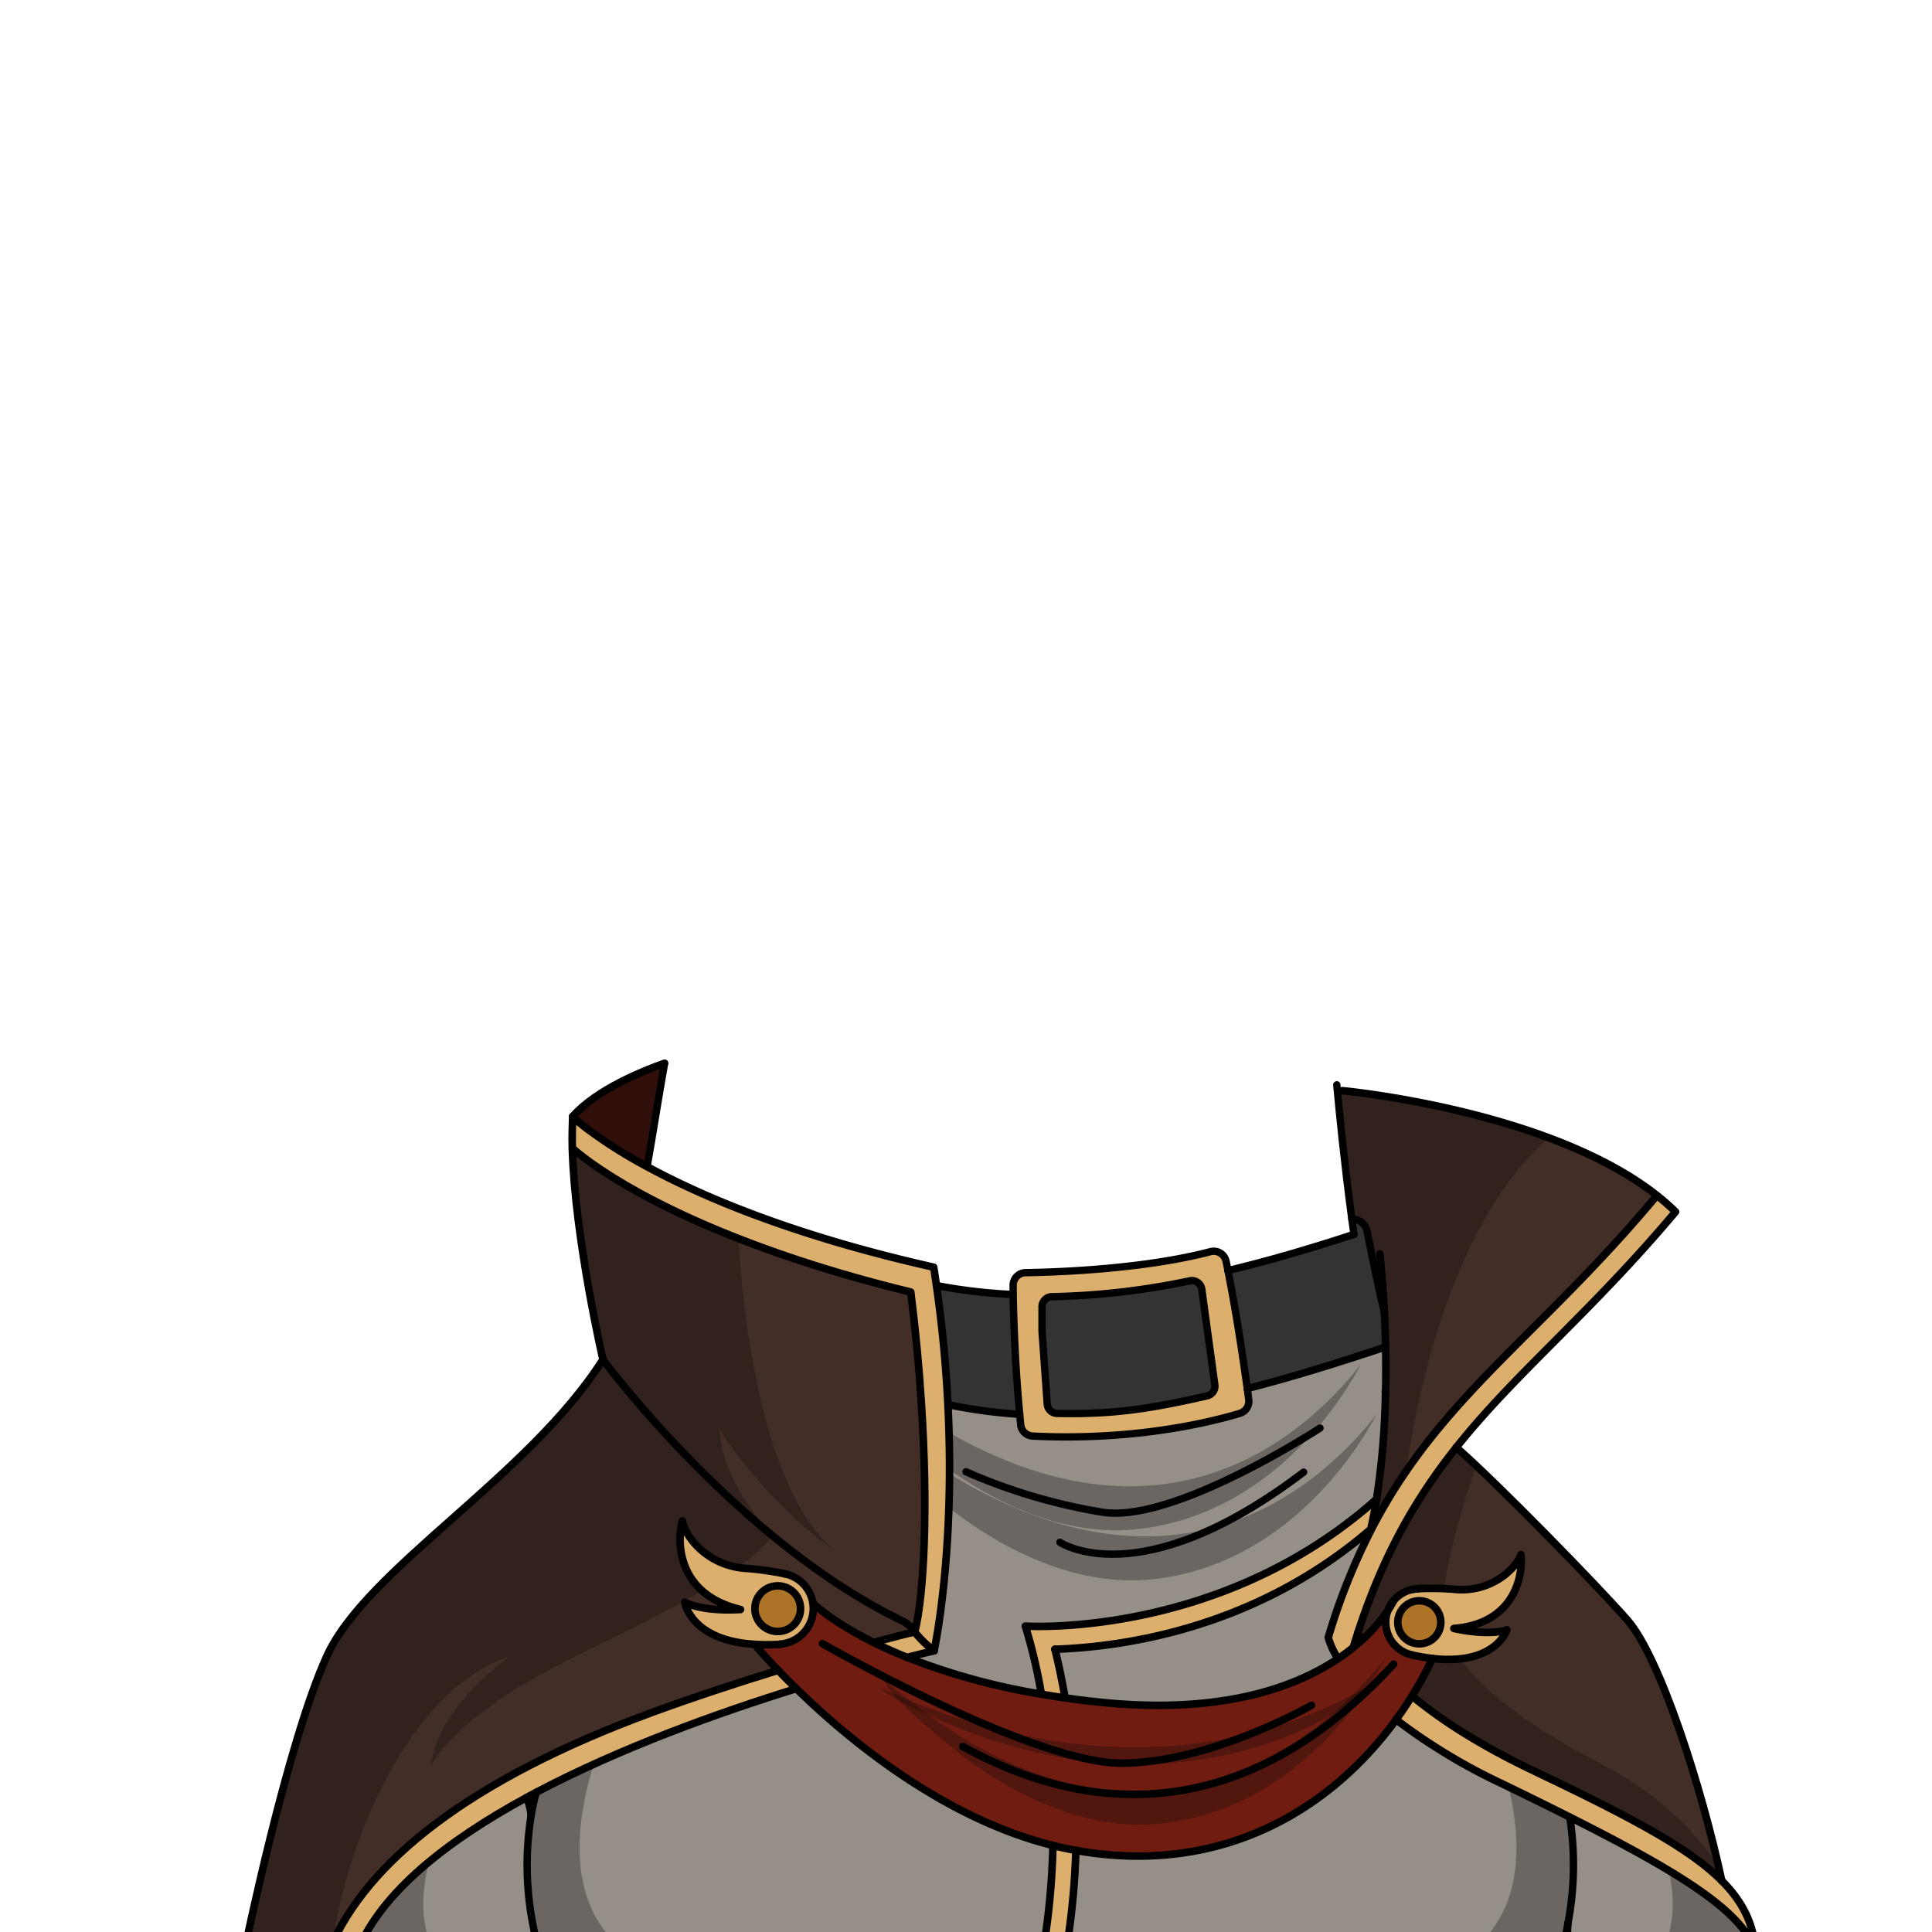 <svg xmlns="http://www.w3.org/2000/svg" viewBox="0 0 432 432">
  <defs>
    <style>.GUNDAN_JAPANESE_SEROW_OUTFIT_JAPANESE_SEROW_OUTFIT_39_cls-1{isolation:isolate;}.GUNDAN_JAPANESE_SEROW_OUTFIT_JAPANESE_SEROW_OUTFIT_39_cls-2{fill:#968f87;}.GUNDAN_JAPANESE_SEROW_OUTFIT_JAPANESE_SEROW_OUTFIT_39_cls-3{fill:#dcaf6d;}.GUNDAN_JAPANESE_SEROW_OUTFIT_JAPANESE_SEROW_OUTFIT_39_cls-4{fill:#ad7327;}.GUNDAN_JAPANESE_SEROW_OUTFIT_JAPANESE_SEROW_OUTFIT_39_cls-5{fill:#333;}.GUNDAN_JAPANESE_SEROW_OUTFIT_JAPANESE_SEROW_OUTFIT_39_cls-6{fill:#070707;opacity:0.3;mix-blend-mode:multiply;}.GUNDAN_JAPANESE_SEROW_OUTFIT_JAPANESE_SEROW_OUTFIT_39_cls-7{fill:#300f0a;}.GUNDAN_JAPANESE_SEROW_OUTFIT_JAPANESE_SEROW_OUTFIT_39_cls-8{fill:#432e27;}.GUNDAN_JAPANESE_SEROW_OUTFIT_JAPANESE_SEROW_OUTFIT_39_cls-9{fill:#711c11;}.GUNDAN_JAPANESE_SEROW_OUTFIT_JAPANESE_SEROW_OUTFIT_39_cls-10,.GUNDAN_JAPANESE_SEROW_OUTFIT_JAPANESE_SEROW_OUTFIT_39_cls-11,.GUNDAN_JAPANESE_SEROW_OUTFIT_JAPANESE_SEROW_OUTFIT_39_cls-12{fill:none;stroke:#000;stroke-linecap:round;stroke-linejoin:round;}.GUNDAN_JAPANESE_SEROW_OUTFIT_JAPANESE_SEROW_OUTFIT_39_cls-10{stroke-width:1.69px;}.GUNDAN_JAPANESE_SEROW_OUTFIT_JAPANESE_SEROW_OUTFIT_39_cls-11{stroke-width:1.65px;}.GUNDAN_JAPANESE_SEROW_OUTFIT_JAPANESE_SEROW_OUTFIT_39_cls-12{stroke-width:1.64px;}</style>
  </defs>
  <g class="GUNDAN_JAPANESE_SEROW_OUTFIT_JAPANESE_SEROW_OUTFIT_39_cls-1">
    <g id="outfit">
      <path class="GUNDAN_JAPANESE_SEROW_OUTFIT_JAPANESE_SEROW_OUTFIT_39_cls-2" d="M229.27,363.6s42.41,2.84,77.26-27.27l1.29-1.14a160.81,160.81,0,0,0,1.82-18.87c.08-1.68.13-3.34.16-5h0c.07-3.55.06-7,0-10.15q-3.06,1-6.08,2c-8.53,2.77-16.78,5.25-24.86,7.31.13.94.24,1.76.33,2.45a2.83,2.83,0,0,1-2,3.08c-6,1.81-23.17,6.22-46.32,5.08a2.83,2.83,0,0,1-2.67-2.54c-.08-.77-.15-1.55-.22-2.32a113.3,113.3,0,0,1-16-2.17q.17,3.21.24,6.27c.09,2.87.12,5.64.12,8.3,0,.31,0,.61,0,.91,0,2.62-.05,5.13-.14,7.53-.65,20-3.31,32.05-3.31,32.05s-2.2.49-6,1.46a147,147,0,0,0,30,8.22A118.17,118.17,0,0,0,229.27,363.6Z" />
      <path class="GUNDAN_JAPANESE_SEROW_OUTFIT_JAPANESE_SEROW_OUTFIT_39_cls-2" d="M132.85,394.45c-4.31,1.95-8.56,4-12.67,6.17l-.28.15q-.32,1.16-.57,2.31c-.22,1-.4,1.91-.57,2.86,0-.17,0-.34-.07-.5h0a16.56,16.56,0,0,0-1-3.49,137,137,0,0,0-21.81,14.41C88.59,422.42,83,429,80,436.11H233.24a164.78,164.78,0,0,0,2.2-23.46c-24.66-6.15-45.85-23.82-57.38-35.07A393.19,393.19,0,0,0,132.85,394.45Z" />
      <path class="GUNDAN_JAPANESE_SEROW_OUTFIT_JAPANESE_SEROW_OUTFIT_39_cls-2" d="M299.2,370.87a16.55,16.55,0,0,1-2.2-4.72A140.29,140.29,0,0,1,306.63,342l-.1-.05c-26.85,23.2-57.68,26.4-70.64,26.85.67,2.69,1.49,6.38,2.26,10.87,2.25.33,4.57.62,7,.88C272.57,383.5,289.36,377.45,299.2,370.87Z" />
      <path class="GUNDAN_JAPANESE_SEROW_OUTFIT_JAPANESE_SEROW_OUTFIT_39_cls-2" d="M351,406.29c-4.63-2.34-9.7-4.83-15.23-7.51a130.32,130.32,0,0,1-23.54-14.25c-14.29,19.6-38.4,34.91-71,29.33l-.6-.11a163.61,163.61,0,0,1-2.17,22.36H349.22l.26-1c.37-1.45.75-3.17,1.09-5.11h0a59.26,59.26,0,0,0,0,6.12h42C389.28,427.44,376.82,419.29,351,406.29Z" />
      <path class="GUNDAN_JAPANESE_SEROW_OUTFIT_JAPANESE_SEROW_OUTFIT_39_cls-3" d="M179,359.69a5.1,5.1,0,1,0-5.1,5.1A5.09,5.09,0,0,0,179,359.69Zm-2.09-7.35a7.92,7.92,0,0,1,4.87,6.24,8.05,8.05,0,0,1,.08,1.11,8,8,0,0,1-7.43,7.94,44.46,44.46,0,0,1-5.63,0c-14.42-.85-15.66-9.42-15.66-9.42s3.45,2.13,12.46,1.63c-14.08-3.37-14.34-14.91-13-19.8.41,2.94,5.26,10.26,14.71,10.63a71.44,71.44,0,0,1,8.15,1.18h.07a7.42,7.42,0,0,1,1.22.36.42.42,0,0,1,.14.06Z" />
      <path class="GUNDAN_JAPANESE_SEROW_OUTFIT_JAPANESE_SEROW_OUTFIT_39_cls-4" d="M318.11,358a4.81,4.81,0,1,1-5.5,4A4.8,4.8,0,0,1,318.11,358Z" />
      <path class="GUNDAN_JAPANESE_SEROW_OUTFIT_JAPANESE_SEROW_OUTFIT_39_cls-5" d="M271.64,309.63a2.24,2.24,0,0,1-1.74,2.49l-.29.07c-12.86,2.91-20.84,4.1-33.21,3.86a2.25,2.25,0,0,1-1.55-.62,2.3,2.3,0,0,1-.69-1.53L233,297.7v-5.35a2.24,2.24,0,0,1,2.22-2.41,164.85,164.85,0,0,0,30.78-3.55,2.24,2.24,0,0,1,2.68,1.9l.51,3.81Z" />
      <path class="GUNDAN_JAPANESE_SEROW_OUTFIT_JAPANESE_SEROW_OUTFIT_39_cls-4" d="M173.9,354.6a5.1,5.1,0,1,1-5.1,5.09A5.09,5.09,0,0,1,173.9,354.6Z" />
      <path class="GUNDAN_JAPANESE_SEROW_OUTFIT_JAPANESE_SEROW_OUTFIT_39_cls-3" d="M317.07,355.24a63.74,63.74,0,0,1,7.77.1c8.86,1.05,14.46-5.06,15.27-7.74.51,4.75-1.43,15.46-15,16.53,8.31,1.79,11.85.31,11.85.31s-2.49,8-16.6,6.41a41.63,41.63,0,0,1-4.62-.8,7.5,7.5,0,0,1-5.75-8.49,7,7,0,0,1,.41-1.52,15.05,15.05,0,0,0,1.24-2.11h0a7.5,7.5,0,0,1,4-2.48h0a.35.35,0,0,1,.14,0,6,6,0,0,1,1.2-.16Zm-.46,12.24a4.81,4.81,0,1,0-4-5.5A4.8,4.8,0,0,0,316.61,367.48Z" />
      <path class="GUNDAN_JAPANESE_SEROW_OUTFIT_JAPANESE_SEROW_OUTFIT_39_cls-3" d="M240.56,413.75a163.61,163.61,0,0,1-2.17,22.36h-5.15a164.78,164.78,0,0,0,2.2-23.46Q238,413.29,240.56,413.75Z" />
      <path class="GUNDAN_JAPANESE_SEROW_OUTFIT_JAPANESE_SEROW_OUTFIT_39_cls-3" d="M208.88,369.14s-2.2.49-6,1.46h0c-2.81-1.13-5.3-2.26-7.5-3.35,3.84-1,7-1.85,9.17-2.34A25,25,0,0,0,208.88,369.14Z" />
      <path class="GUNDAN_JAPANESE_SEROW_OUTFIT_JAPANESE_SEROW_OUTFIT_39_cls-6" d="M307.82,316.25c-8.48,15.73-25.7,34.64-50.8,36.95-20.34,1.87-38.63-11.12-44.83-16.11.09-2.4.13-4.91.14-7.53C260.42,358.92,292.32,335.93,307.82,316.25Z" />
      <path class="GUNDAN_JAPANESE_SEROW_OUTFIT_JAPANESE_SEROW_OUTFIT_39_cls-6" d="M304.32,305.05c-8.48,15.73-25.7,34.64-50.8,36.95-17.24,1.59-33-7.5-41.18-13.35,0-2.66,0-5.43-.12-8.3C258.43,346.64,289.2,324.27,304.32,305.05Z" />
      <path class="GUNDAN_JAPANESE_SEROW_OUTFIT_JAPANESE_SEROW_OUTFIT_39_cls-7" d="M148.59,237.75c-.73,4.22-1.42,8.28-2,11.77-.64,4-1.29,7.79-1.92,11.33a105,105,0,0,1-13.26-8.37,34.68,34.68,0,0,1-3.38-2.82C133.37,243.56,144.2,239.29,148.59,237.75Z" />
      <path class="GUNDAN_JAPANESE_SEROW_OUTFIT_JAPANESE_SEROW_OUTFIT_39_cls-5" d="M309.5,293.05c.13,2.46.23,5.2.29,8.14-10.7,3.58-21,6.77-30.94,9.31-.82-6-2.36-16.55-4.31-26.36,9.12-2.18,18.5-4.93,28.21-8.11q-.25-1.77-.48-3.48a3.49,3.49,0,0,1,3.43,2.83C306.68,280.34,308.68,290.35,309.5,293.05Z" />
      <path class="GUNDAN_JAPANESE_SEROW_OUTFIT_JAPANESE_SEROW_OUTFIT_39_cls-8" d="M370.45,267.31l-.37.46c-21.94,26.19-41,39.92-55.57,61.07h0A121.08,121.08,0,0,0,306.63,342l-.1-.05q.75-3.3,1.29-6.74a172.37,172.37,0,0,0,2-23.84h0c.07-3.55.06-7,0-10.15-.06-2.94-.16-5.68-.29-8.14-.82-2.7-2.82-12.71-3.8-17.67a3.49,3.49,0,0,0-3.43-2.83c-1.76-13.12-2.88-24.76-3.23-28.62l1.08-.05s23.82,2.2,46.21,10.56C355.09,257.71,363.63,261.92,370.45,267.31Z" />
      <path class="GUNDAN_JAPANESE_SEROW_OUTFIT_JAPANESE_SEROW_OUTFIT_39_cls-6" d="M346.33,254.44c-25.85,22.11-31.83,74.39-31.83,74.39h0A121.08,121.08,0,0,0,306.63,342l-.1-.05q.75-3.3,1.29-6.74a172.37,172.37,0,0,0,2-23.84h0c.07-3.55.06-7,0-10.15-.06-2.94-.16-5.68-.29-8.14-.82-2.7-2.82-12.71-3.8-17.67a3.49,3.49,0,0,0-3.43-2.83c-1.76-13.12-2.88-24.76-3.23-28.62l1.08-.05S323.94,246.08,346.33,254.44Z" />
      <path class="GUNDAN_JAPANESE_SEROW_OUTFIT_JAPANESE_SEROW_OUTFIT_39_cls-3" d="M307.82,335.19q-.54,3.44-1.29,6.74c-26.85,23.2-57.68,26.4-70.64,26.85.67,2.69,1.49,6.38,2.26,10.87q-2.73-.37-5.3-.83a118.17,118.17,0,0,0-3.58-15.22s42.41,2.84,77.26-27.27Z" />
      <path class="GUNDAN_JAPANESE_SEROW_OUTFIT_JAPANESE_SEROW_OUTFIT_39_cls-5" d="M226.54,289.45c.13,5.83.48,16.14,1.45,26.8a113.3,113.3,0,0,1-16-2.17c-.41-8.22-1.21-17.16-2.57-26.67A119,119,0,0,0,226.54,289.45Z" />
      <path class="GUNDAN_JAPANESE_SEROW_OUTFIT_JAPANESE_SEROW_OUTFIT_39_cls-6" d="M97.15,436.11H80c3-7.09,8.6-13.69,15.92-19.76C94.27,423,93.79,430.41,97.15,436.11Z" />
      <path class="GUNDAN_JAPANESE_SEROW_OUTFIT_JAPANESE_SEROW_OUTFIT_39_cls-6" d="M139.61,436.11h-20c-1.4-5.54-3.94-18.44-1-30.67h0c.19-.79.41-1.57.64-2.35s.54-1.65.85-2.46c4.11-2.16,8.36-4.22,12.67-6.17C129.35,405.35,125.59,425.23,139.61,436.11Z" />
      <path class="GUNDAN_JAPANESE_SEROW_OUTFIT_JAPANESE_SEROW_OUTFIT_39_cls-3" d="M212,314.08c1.68,33.45-3.1,55.06-3.1,55.06a25,25,0,0,1-4.36-4.23h0c2.08-8.29,3-27.39,1.47-51.19-.5-7.83-1.28-16.17-2.37-24.8q-6.54-1.59-12.53-3.29c-33.2-9.4-54-21-63.12-28.85-.07-2.5,0-4.89.08-7.11a34.68,34.68,0,0,0,3.38,2.82,105,105,0,0,0,13.26,8.37c12.51,6.79,32.95,15.47,64.11,22.5.21,1.37.42,2.72.61,4.06C210.77,296.92,211.57,305.86,212,314.08Z" />
      <path class="GUNDAN_JAPANESE_SEROW_OUTFIT_JAPANESE_SEROW_OUTFIT_39_cls-8" d="M385,420.59c-6.26-6.31-16.73-12.23-32.52-20L349.25,399c-2.05-1-4.18-2-6.39-3.08-12.61-6-21.24-11.8-27.12-16.68a83,83,0,0,0,4.58-8.39,28.39,28.39,0,0,0,6.28.08c8.61-1,10.32-6.49,10.32-6.49s-3.54,1.48-11.85-.31c13.61-1.07,15.55-11.78,15-16.53-.81,2.68-6.41,8.79-15.27,7.74-.7,0-1.36-.08-2-.1a56.21,56.21,0,0,0-5.8,0H317a6,6,0,0,0-1.2.16.35.35,0,0,0-.14,0h0a7.5,7.5,0,0,0-4,2.48h0a7.2,7.2,0,0,0-1.24,2.11,36.12,36.12,0,0,1-5.88,6.72,11.34,11.34,0,0,1-.83-1.76c5.82-17.81,13.23-30.37,22-41.38,1.25,1.09,2.75,2.47,4.45,4.07,10.34,9.75,27.57,27.44,33.82,34.54,6.89,7.83,15.66,34.39,20.38,55C384.56,418.41,384.81,419.51,385,420.59Z" />
      <path class="GUNDAN_JAPANESE_SEROW_OUTFIT_JAPANESE_SEROW_OUTFIT_39_cls-6" d="M315.82,355.4a.35.35,0,0,0-.14,0h0a7.5,7.5,0,0,0-4,2.48h0a7.2,7.2,0,0,0-1.24,2.11,36.12,36.12,0,0,1-5.88,6.72,11.34,11.34,0,0,1-.83-1.76c5.82-17.81,13.23-30.37,22-41.38,1.25,1.09,2.75,2.47,4.45,4.07h0s-5.79,15.82-7.23,27.54a56.21,56.21,0,0,0-5.8,0H317A6,6,0,0,0,315.82,355.4Z" />
      <path class="GUNDAN_JAPANESE_SEROW_OUTFIT_JAPANESE_SEROW_OUTFIT_39_cls-6" d="M385,420.59c-6.26-6.31-16.73-12.23-32.52-20L349.25,399c-2.05-1-4.18-2-6.39-3.08-12.61-6-21.24-11.8-27.12-16.68a83,83,0,0,0,4.58-8.39,28.39,28.39,0,0,0,6.28.08c5.15,7.25,15,15,32.54,24.08a70.57,70.57,0,0,1,25.16,22.27C384.56,418.41,384.81,419.51,385,420.59Z" />
      <path class="GUNDAN_JAPANESE_SEROW_OUTFIT_JAPANESE_SEROW_OUTFIT_39_cls-8" d="M204.52,364.9c-.14-.17-.26-.34-.39-.51a6,6,0,0,0-2.26-1.91,149.1,149.1,0,0,1-29.12-19.09h0A249.1,249.1,0,0,1,134.82,304s-6.28-27.06-6.85-47.22c6.46,5.57,18.77,13,37.18,20.2,7.6,3,16.24,5.9,25.94,8.65q6,1.69,12.53,3.29c1.09,8.63,1.87,17,2.37,24.8C207.53,337.51,206.6,356.61,204.52,364.9Z" />
      <path class="GUNDAN_JAPANESE_SEROW_OUTFIT_JAPANESE_SEROW_OUTFIT_39_cls-6" d="M371.52,436.11h21c-3-7.09-12.46-13.69-19.78-19.76C374.4,423,374.88,430.41,371.52,436.11Z" />
      <path class="GUNDAN_JAPANESE_SEROW_OUTFIT_JAPANESE_SEROW_OUTFIT_39_cls-6" d="M329.06,436.11h20c1.4-5.54,3.94-18.44,1-30.67h0c-.19-.79-.41-1.57-.64-2.35s-.54-1.65-.85-2.46c-4.11-2.16-8.36-4.22-12.67-6.17C339.32,405.35,343.08,425.23,329.06,436.11Z" />
      <path class="GUNDAN_JAPANESE_SEROW_OUTFIT_JAPANESE_SEROW_OUTFIT_39_cls-3" d="M279.18,313a2.83,2.83,0,0,1-2,3.08c-6,1.81-23.17,6.22-46.32,5.08a2.83,2.83,0,0,1-2.67-2.54c-.08-.77-.15-1.55-.22-2.32-1-10.66-1.32-21-1.45-26.8,0-.74,0-1.41,0-2a2.82,2.82,0,0,1,2.79-2.88c7.14-.11,26.43-.78,41.33-4.7a2.83,2.83,0,0,1,3.5,2.17c.14.69.29,1.39.42,2.1,1.95,9.81,3.49,20.4,4.31,26.36C279,311.44,279.09,312.26,279.18,313Zm-9.28-.83a2.24,2.24,0,0,0,1.74-2.49l-2.4-17.53-.51-3.81a2.24,2.24,0,0,0-2.68-1.9,164.85,164.85,0,0,1-30.78,3.55,2.24,2.24,0,0,0-2.22,2.41v5.35l1.12,16.2a2.3,2.3,0,0,0,.69,1.53,2.25,2.25,0,0,0,1.55.62c12.37.24,20.35-.95,33.21-3.86Z" />
      <path class="GUNDAN_JAPANESE_SEROW_OUTFIT_JAPANESE_SEROW_OUTFIT_39_cls-9" d="M174,373.48c-3.36-3.5-5.2-5.74-5.2-5.74v-.07a44.46,44.46,0,0,0,5.63,0,8,8,0,0,0,7.43-7.94,8.05,8.05,0,0,0-.08-1.11h.08s4.06,4,13.48,8.68h0c2.2,1.09,4.69,2.22,7.5,3.35h0a147,147,0,0,0,30,8.22q2.57.45,5.3.83c2.25.33,4.57.62,7,.88,27.44,3,44.23-3.08,54.07-9.66,1.24-.83,2.37-1.67,3.39-2.49.68-.55,1.3-1.09,1.89-1.62a36.12,36.12,0,0,0,5.88-6.72,7,7,0,0,0-.41,1.52,7.5,7.5,0,0,0,5.75,8.49,41.63,41.63,0,0,0,4.62.8,83,83,0,0,1-4.58,8.39c-1.1,1.79-2.29,3.56-3.55,5.29-14.29,19.6-38.4,34.91-71,29.33l-.6-.11q-2.58-.45-5.12-1.1c-24.66-6.15-45.85-23.82-57.38-35.07C176.53,376.09,175.17,374.71,174,373.48Z" />
      <path class="GUNDAN_JAPANESE_SEROW_OUTFIT_JAPANESE_SEROW_OUTFIT_39_cls-6" d="M309.72,370.87c-8.48,15.73-25.7,34.64-50.8,36.95-20.34,1.87-38.63-11.12-44.83-16.11-4.47-3.53-16.15-13.25-16.14-15.87C253.84,424.07,294.22,390.55,309.72,370.87Z" />
      <path class="GUNDAN_JAPANESE_SEROW_OUTFIT_JAPANESE_SEROW_OUTFIT_39_cls-6" d="M309.05,375c-8.48,8.28-25.7,18.24-50.8,19.46-20.34,1-38.63-5.86-44.83-8.49-4.46-1.86-16.14-7-16.13-8.35C253.17,403,293.55,385.36,309.05,375Z" />
      <path class="GUNDAN_JAPANESE_SEROW_OUTFIT_JAPANESE_SEROW_OUTFIT_39_cls-3" d="M385,420.59c4.65,4.66,7,9.54,7.5,15.52-3.26-8.67-15.72-16.82-41.58-29.82-4.63-2.34-9.7-4.83-15.23-7.51a130.32,130.32,0,0,1-23.54-14.25c1.26-1.73,2.45-3.5,3.55-5.29,5.88,4.88,14.51,10.64,27.12,16.68,2.21,1.06,4.34,2.08,6.39,3.08l3.27,1.59C368.31,408.36,378.78,414.28,385,420.59Z" />
      <path class="GUNDAN_JAPANESE_SEROW_OUTFIT_JAPANESE_SEROW_OUTFIT_39_cls-3" d="M370.45,267.31A50.57,50.57,0,0,1,374.6,271c-19,22.69-35.57,35.88-49,52.66-8.77,11-16.18,23.57-22,41.38-.36,1.11-.72,2.23-1.06,3.38-1,.82-2.15,1.66-3.39,2.49a16.55,16.55,0,0,1-2.2-4.72A140.29,140.29,0,0,1,306.63,342c15.19-29.47,37.3-43,63.45-74.21Z" />
      <path class="GUNDAN_JAPANESE_SEROW_OUTFIT_JAPANESE_SEROW_OUTFIT_39_cls-3" d="M178.06,377.58c-17.34,5.37-39.24,13.2-58.16,23.19l-2.18,1.17c-17.57,9.57-32.25,21-37.73,34.17H73.61c8.27-19.8,31.47-38.25,72.11-53.18,9-3.29,19-6.58,28.28-9.45C175.17,374.71,176.53,376.09,178.06,377.58Z" />
      <path class="GUNDAN_JAPANESE_SEROW_OUTFIT_JAPANESE_SEROW_OUTFIT_39_cls-8" d="M204.52,364.9h0c-2.17.49-5.33,1.3-9.17,2.34h0c-9.42-4.69-13.48-8.68-13.48-8.68h-.08a7.92,7.92,0,0,0-4.87-6.24l0,0a.42.42,0,0,0-.14-.06,7.42,7.42,0,0,0-1.22-.36h-.07a71.44,71.44,0,0,0-8.15-1.18,16.58,16.58,0,0,1-2.18-.22c-8-1.3-12.15-7.71-12.53-10.41-1,3.59-1.09,10.75,4.47,15.64a19.54,19.54,0,0,0,8.55,4.16c-8.76.49-12.26-1.51-12.45-1.62,0,.26,1.46,8.57,15.65,9.41v.07s1.84,2.24,5.2,5.74c-9.32,2.87-19.32,6.16-28.28,9.45-39.42,14.48-62.43,32.27-71.32,51.4-.28.59-.54,1.18-.79,1.78H54.67S64.14,390,73.05,370.37s45.09-40.12,61.77-66.38a249.1,249.1,0,0,0,37.93,39.39h0a149.1,149.1,0,0,0,29.12,19.09,6,6,0,0,1,2.26,1.91C204.26,364.56,204.38,364.73,204.52,364.9Z" />
      <path class="GUNDAN_JAPANESE_SEROW_OUTFIT_JAPANESE_SEROW_OUTFIT_39_cls-6" d="M161,319.81s-.63,9.8,11.74,23.57h0a37.34,37.34,0,0,1-7.64,7.1c-8-1.3-12.15-7.71-12.53-10.41-1,3.59-1.09,10.75,4.47,15.64q-2,1.15-4,2.29c-10.77,5.93-23.55,11.67-34,17.43C99.48,386.78,96.39,395,96.39,395s-.26-11,17.26-24.44c-21.05,6.71-35.63,39-39.25,63.73-.28.59-.54,1.18-.79,1.78H54.67S64.14,390,73.05,370.37s45.09-40.12,61.77-66.38c0,0-6.28-27.06-6.85-47.22,6.46,5.57,18.77,13,37.18,20.2,0,0,2.07,54.94,22.14,70.27C170.93,335.81,161,319.81,161,319.81Z" />
      <path class="GUNDAN_JAPANESE_SEROW_OUTFIT_JAPANESE_SEROW_OUTFIT_39_cls-10" d="M70.52,436.11H54.67S64.14,390,73.05,370.37s45.09-40.12,61.77-66.38c0,0-6.28-27.06-6.85-47.22-.07-2.5,0-4.89.08-7.11,5.32-6.1,16.15-10.37,20.54-11.91" />
      <path class="GUNDAN_JAPANESE_SEROW_OUTFIT_JAPANESE_SEROW_OUTFIT_39_cls-10" d="M302.59,368.38c.34-1.15.7-2.27,1.06-3.38,5.82-17.81,13.23-30.37,22-41.38,13.38-16.78,29.94-30,49-52.66a50.57,50.57,0,0,0-4.15-3.65c-24.23-19.17-70.33-23.43-70.33-23.43" />
      <path class="GUNDAN_JAPANESE_SEROW_OUTFIT_JAPANESE_SEROW_OUTFIT_39_cls-10" d="M174,373.48c-9.32,2.87-19.32,6.16-28.28,9.45-40.64,14.93-63.84,33.38-72.11,53.18H70.52" />
      <path class="GUNDAN_JAPANESE_SEROW_OUTFIT_JAPANESE_SEROW_OUTFIT_39_cls-10" d="M204.52,364.91c-2.17.49-5.33,1.3-9.17,2.34" />
      <path class="GUNDAN_JAPANESE_SEROW_OUTFIT_JAPANESE_SEROW_OUTFIT_39_cls-10" d="M128,256.77c9.13,7.87,29.92,19.45,63.12,28.85q6,1.69,12.53,3.29c1.09,8.63,1.87,17,2.37,24.8,1.54,23.8.61,42.9-1.47,51.19" />
      <path class="GUNDAN_JAPANESE_SEROW_OUTFIT_JAPANESE_SEROW_OUTFIT_39_cls-10" d="M178.06,377.58c-17.34,5.37-39.24,13.2-58.16,23.19l-2.18,1.17c-17.57,9.57-32.25,21-37.73,34.17" />
      <path class="GUNDAN_JAPANESE_SEROW_OUTFIT_JAPANESE_SEROW_OUTFIT_39_cls-10" d="M202.86,370.6c3.82-1,6-1.46,6-1.46s4.78-21.61,3.1-55.06c-.41-8.22-1.21-17.16-2.57-26.67-.19-1.34-.4-2.69-.61-4.06-31.16-7-51.6-15.71-64.11-22.5a105,105,0,0,1-13.26-8.37,34.68,34.68,0,0,1-3.38-2.82" />
      <path class="GUNDAN_JAPANESE_SEROW_OUTFIT_JAPANESE_SEROW_OUTFIT_39_cls-10" d="M134.82,304s30,40.65,67.05,58.49a6,6,0,0,1,2.26,1.91c.13.17.25.34.39.51h0a25,25,0,0,0,4.36,4.23" />
      <path class="GUNDAN_JAPANESE_SEROW_OUTFIT_JAPANESE_SEROW_OUTFIT_39_cls-10" d="M299.2,370.87a16.55,16.55,0,0,1-2.2-4.72A140.29,140.29,0,0,1,306.63,342c15.19-29.47,37.3-43,63.45-74.21" />
      <path class="GUNDAN_JAPANESE_SEROW_OUTFIT_JAPANESE_SEROW_OUTFIT_39_cls-10" d="M312.19,384.53a130.32,130.32,0,0,0,23.54,14.25c5.53,2.68,10.6,5.17,15.23,7.51,25.86,13,38.32,21.15,41.58,29.82-.5-6-2.85-10.86-7.5-15.52-6.26-6.31-16.73-12.23-32.52-20L349.25,399c-2.05-1-4.18-2-6.39-3.08-12.61-6-21.24-11.8-27.12-16.68" />
      <path class="GUNDAN_JAPANESE_SEROW_OUTFIT_JAPANESE_SEROW_OUTFIT_39_cls-10" d="M304.48,366.76a11.34,11.34,0,0,1-.83-1.76" />
      <path class="GUNDAN_JAPANESE_SEROW_OUTFIT_JAPANESE_SEROW_OUTFIT_39_cls-10" d="M385,420.59c-4.5-21-13.86-50.11-21.12-58.36s-29.41-30.86-38.27-38.61" />
      <path class="GUNDAN_JAPANESE_SEROW_OUTFIT_JAPANESE_SEROW_OUTFIT_39_cls-10" d="M179,359.69a5.1,5.1,0,1,1-5.1-5.09A5.1,5.1,0,0,1,179,359.69Z" />
      <path class="GUNDAN_JAPANESE_SEROW_OUTFIT_JAPANESE_SEROW_OUTFIT_39_cls-10" d="M174.43,367.63a8,8,0,0,0,7.43-7.94,8.05,8.05,0,0,0-.08-1.11,7.92,7.92,0,0,0-4.87-6.24l0,0a.42.42,0,0,0-.14-.06,7.42,7.42,0,0,0-1.22-.36" />
      <path class="GUNDAN_JAPANESE_SEROW_OUTFIT_JAPANESE_SEROW_OUTFIT_39_cls-10" d="M175.51,351.9h-.07a71.44,71.44,0,0,0-8.15-1.18c-9.45-.37-14.3-7.69-14.71-10.63-1.32,4.89-1.06,16.43,13,19.8-9,.5-12.46-1.63-12.46-1.63s1.24,8.57,15.66,9.42a44.46,44.46,0,0,0,5.63,0" />
      <path class="GUNDAN_JAPANESE_SEROW_OUTFIT_JAPANESE_SEROW_OUTFIT_39_cls-10" d="M312.61,362a4.81,4.81,0,1,0,5.5-4A4.81,4.81,0,0,0,312.61,362Z" />
      <path class="GUNDAN_JAPANESE_SEROW_OUTFIT_JAPANESE_SEROW_OUTFIT_39_cls-10" d="M311.61,357.92a7.5,7.5,0,0,1,4-2.48h0a.35.35,0,0,1,.14,0,6,6,0,0,1,1.2-.16" />
      <path class="GUNDAN_JAPANESE_SEROW_OUTFIT_JAPANESE_SEROW_OUTFIT_39_cls-10" d="M315.7,370.05a7.5,7.5,0,0,1-5.75-8.49,7,7,0,0,1,.41-1.52,7.2,7.2,0,0,1,1.24-2.11" />
      <path class="GUNDAN_JAPANESE_SEROW_OUTFIT_JAPANESE_SEROW_OUTFIT_39_cls-10" d="M317,355.24h.05a63.74,63.74,0,0,1,7.77.1c8.86,1.05,14.46-5.06,15.27-7.74.51,4.75-1.43,15.46-15,16.53,8.31,1.79,11.85.31,11.85.31s-2.49,8-16.6,6.41a41.63,41.63,0,0,1-4.62-.8" />
      <path class="GUNDAN_JAPANESE_SEROW_OUTFIT_JAPANESE_SEROW_OUTFIT_39_cls-10" d="M181.86,358.57s4.06,4,13.48,8.68h0c2.2,1.09,4.69,2.22,7.5,3.35h0a147,147,0,0,0,30,8.22q2.57.45,5.3.83c2.25.33,4.57.62,7,.88,27.44,3,44.23-3.08,54.07-9.66,1.24-.83,2.37-1.67,3.39-2.49.68-.55,1.3-1.09,1.89-1.62a36.12,36.12,0,0,0,5.88-6.72,15.05,15.05,0,0,0,1.24-2.11h0" />
      <path class="GUNDAN_JAPANESE_SEROW_OUTFIT_JAPANESE_SEROW_OUTFIT_39_cls-10" d="M168.8,367.74s1.84,2.24,5.2,5.74c1.17,1.23,2.53,2.61,4.06,4.1,11.53,11.25,32.72,28.92,57.38,35.07q2.53.64,5.12,1.1l.6.11c32.63,5.58,56.74-9.73,71-29.33,1.26-1.73,2.45-3.5,3.55-5.29a83,83,0,0,0,4.58-8.39" />
      <path class="GUNDAN_JAPANESE_SEROW_OUTFIT_JAPANESE_SEROW_OUTFIT_39_cls-10" d="M183.92,367.54s1.27.72,3.48,1.94c1.67.91,3.88,2.11,6.49,3.48,14.94,7.85,42.92,21.46,57.18,21.3,20-.22,42.17-12.95,42.17-12.95" />
      <path class="GUNDAN_JAPANESE_SEROW_OUTFIT_JAPANESE_SEROW_OUTFIT_39_cls-10" d="M215.29,390.52c19.93,11.12,57.88,23.39,96.32-18.41" />
      <path class="GUNDAN_JAPANESE_SEROW_OUTFIT_JAPANESE_SEROW_OUTFIT_39_cls-10" d="M307.82,335.19l-1.29,1.14c-34.85,30.11-77.26,27.27-77.26,27.27a118.17,118.17,0,0,1,3.58,15.22" />
      <path class="GUNDAN_JAPANESE_SEROW_OUTFIT_JAPANESE_SEROW_OUTFIT_39_cls-10" d="M235.44,412.65a164.78,164.78,0,0,1-2.2,23.46" />
      <path class="GUNDAN_JAPANESE_SEROW_OUTFIT_JAPANESE_SEROW_OUTFIT_39_cls-10" d="M240.56,413.75a163.61,163.61,0,0,1-2.17,22.36" />
      <path class="GUNDAN_JAPANESE_SEROW_OUTFIT_JAPANESE_SEROW_OUTFIT_39_cls-10" d="M238.15,379.65c-.77-4.49-1.59-8.18-2.26-10.87" />
      <path class="GUNDAN_JAPANESE_SEROW_OUTFIT_JAPANESE_SEROW_OUTFIT_39_cls-10" d="M309.8,311.35a172.37,172.37,0,0,1-2,23.84q-.54,3.44-1.29,6.74c-26.85,23.2-57.68,26.4-70.64,26.85" />
      <path class="GUNDAN_JAPANESE_SEROW_OUTFIT_JAPANESE_SEROW_OUTFIT_39_cls-10" d="M308.54,280.37s.57,5,1,12.68c.13,2.46.23,5.2.29,8.14.07,3.19.08,6.6,0,10.15" />
      <path class="GUNDAN_JAPANESE_SEROW_OUTFIT_JAPANESE_SEROW_OUTFIT_39_cls-11" d="M120.44,436.11c-.49-1.84-1-4.24-1.52-7.05v0a69.62,69.62,0,0,1-.16-23.1c.3-1.71.67-3.44,1.14-5.17" />
      <path class="GUNDAN_JAPANESE_SEROW_OUTFIT_JAPANESE_SEROW_OUTFIT_39_cls-11" d="M118.76,405.94a16.14,16.14,0,0,0-1-4" />
      <path class="GUNDAN_JAPANESE_SEROW_OUTFIT_JAPANESE_SEROW_OUTFIT_39_cls-11" d="M351,406.29a69.76,69.76,0,0,1-.39,23.7c-.34,1.94-.72,3.66-1.09,5.11l-.26,1" />
      <path class="GUNDAN_JAPANESE_SEROW_OUTFIT_JAPANESE_SEROW_OUTFIT_39_cls-11" d="M350.58,430a59.26,59.26,0,0,0,0,6.12" />
      <path class="GUNDAN_JAPANESE_SEROW_OUTFIT_JAPANESE_SEROW_OUTFIT_39_cls-12" d="M144.69,260.85c.63-3.54,1.28-7.37,1.92-11.33.56-3.49,1.25-7.55,2-11.77" />
      <path class="GUNDAN_JAPANESE_SEROW_OUTFIT_JAPANESE_SEROW_OUTFIT_39_cls-12" d="M298.92,242.57s0,.48.12,1.36c.35,3.86,1.47,15.5,3.23,28.62q.23,1.71.48,3.48" />
      <path class="GUNDAN_JAPANESE_SEROW_OUTFIT_JAPANESE_SEROW_OUTFIT_39_cls-12" d="M309.72,311.15l0,.05.06.14h0" />
      <path class="GUNDAN_JAPANESE_SEROW_OUTFIT_JAPANESE_SEROW_OUTFIT_39_cls-12" d="M302.75,276c-9.71,3.18-19.09,5.93-28.21,8.11" />
      <path class="GUNDAN_JAPANESE_SEROW_OUTFIT_JAPANESE_SEROW_OUTFIT_39_cls-12" d="M226.54,289.45a119,119,0,0,1-17.13-2" />
      <path class="GUNDAN_JAPANESE_SEROW_OUTFIT_JAPANESE_SEROW_OUTFIT_39_cls-12" d="M309.79,301.19c-10.7,3.58-21,6.77-30.94,9.31" />
      <path class="GUNDAN_JAPANESE_SEROW_OUTFIT_JAPANESE_SEROW_OUTFIT_39_cls-12" d="M228,316.25a113.3,113.3,0,0,1-16-2.17" />
      <path class="GUNDAN_JAPANESE_SEROW_OUTFIT_JAPANESE_SEROW_OUTFIT_39_cls-12" d="M302.27,272.55a3.49,3.49,0,0,1,3.43,2.83c1,5,3,15,3.8,17.67v0" />
      <path class="GUNDAN_JAPANESE_SEROW_OUTFIT_JAPANESE_SEROW_OUTFIT_39_cls-12" d="M216,329.09a126.42,126.42,0,0,0,30.74,9.08c16.06,2.31,48.42-18.85,48.42-18.85" />
      <path class="GUNDAN_JAPANESE_SEROW_OUTFIT_JAPANESE_SEROW_OUTFIT_39_cls-12" d="M237,344.86s17.79,12.22,54.5-15.69" />
      <path class="GUNDAN_JAPANESE_SEROW_OUTFIT_JAPANESE_SEROW_OUTFIT_39_cls-12" d="M235.27,289.94a164.85,164.85,0,0,0,30.78-3.55,2.24,2.24,0,0,1,2.68,1.9l.51,3.81,2.4,17.53a2.24,2.24,0,0,1-1.74,2.49l-.29.07c-12.86,2.91-20.84,4.1-33.21,3.86a2.25,2.25,0,0,1-1.55-.62,2.3,2.3,0,0,1-.69-1.53L233,297.7v-5.35A2.24,2.24,0,0,1,235.27,289.94Z" />
      <path class="GUNDAN_JAPANESE_SEROW_OUTFIT_JAPANESE_SEROW_OUTFIT_39_cls-12" d="M226.54,289.45c0-.74,0-1.41,0-2a2.82,2.82,0,0,1,2.79-2.88c7.14-.11,26.43-.78,41.33-4.7a2.83,2.83,0,0,1,3.5,2.17c.14.69.29,1.39.42,2.1,1.95,9.81,3.49,20.4,4.31,26.36.13.94.24,1.76.33,2.45a2.83,2.83,0,0,1-2,3.08c-6,1.81-23.17,6.22-46.32,5.08a2.83,2.83,0,0,1-2.67-2.54c-.08-.77-.15-1.55-.22-2.32C227,305.59,226.67,295.28,226.54,289.45Z" />
    </g>
  </g>
</svg>
